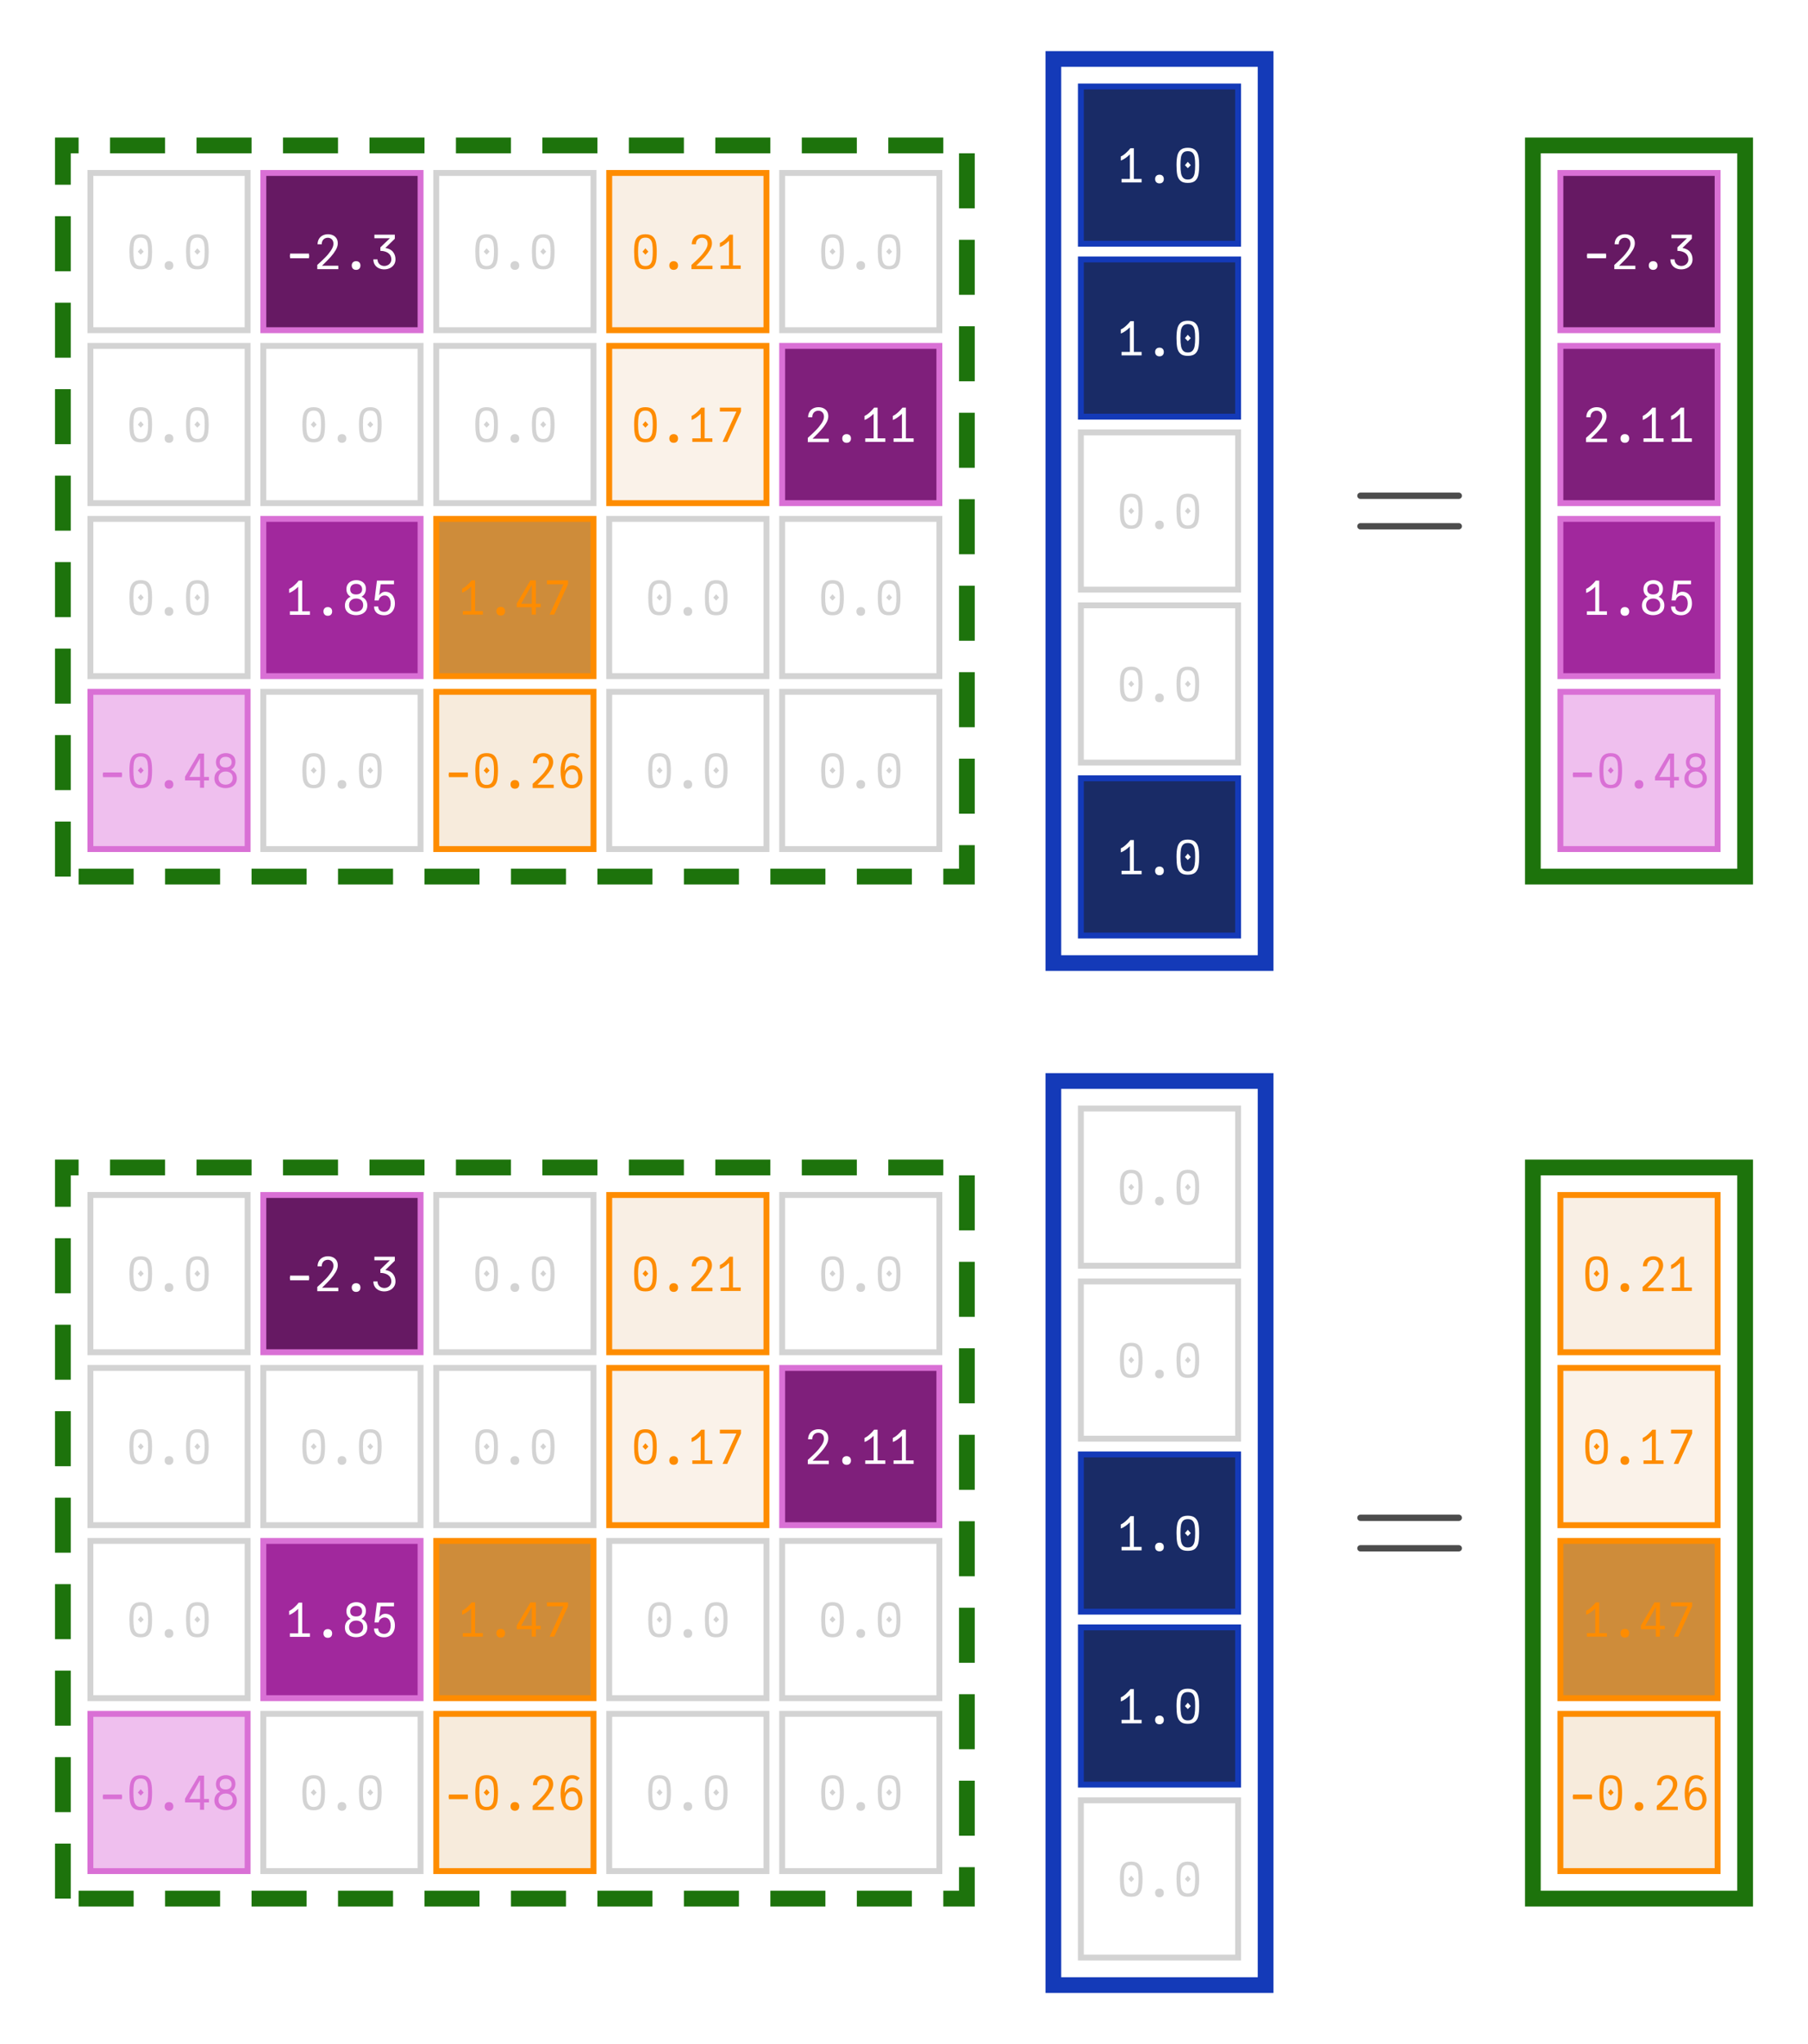 <?xml version="1.0" encoding="UTF-8"?>
<svg xmlns="http://www.w3.org/2000/svg" xmlns:xlink="http://www.w3.org/1999/xlink" width="230" height="260" viewBox="0 0 230 260">
<defs>
<g>
<g id="glyph-0-0">
<path d="M 1.805 0.059 C 1.395 0.059 1.086 -0.027 0.879 -0.207 C 0.672 -0.387 0.535 -0.633 0.465 -0.945 C 0.398 -1.262 0.367 -1.68 0.367 -2.195 C 0.367 -2.688 0.402 -3.09 0.473 -3.402 C 0.543 -3.715 0.684 -3.961 0.891 -4.141 C 1.102 -4.32 1.406 -4.41 1.805 -4.41 C 2.207 -4.41 2.512 -4.32 2.719 -4.141 C 2.93 -3.961 3.07 -3.715 3.141 -3.402 C 3.211 -3.09 3.246 -2.688 3.246 -2.195 C 3.246 -1.68 3.211 -1.262 3.145 -0.945 C 3.078 -0.633 2.941 -0.387 2.734 -0.207 C 2.527 -0.027 2.215 0.059 1.805 0.059 Z M 1.434 -2.195 L 1.805 -2.621 L 2.18 -2.195 L 1.805 -1.812 Z M 1.805 -0.371 C 2.07 -0.371 2.27 -0.445 2.406 -0.594 C 2.543 -0.742 2.633 -0.949 2.676 -1.203 C 2.719 -1.461 2.742 -1.793 2.742 -2.195 C 2.742 -2.605 2.723 -2.93 2.68 -3.18 C 2.641 -3.426 2.551 -3.621 2.414 -3.762 C 2.277 -3.906 2.074 -3.977 1.805 -3.977 C 1.535 -3.977 1.332 -3.906 1.195 -3.762 C 1.059 -3.621 0.973 -3.426 0.93 -3.18 C 0.891 -2.934 0.871 -2.605 0.871 -2.195 C 0.871 -1.793 0.891 -1.461 0.938 -1.203 C 0.98 -0.945 1.07 -0.746 1.207 -0.594 C 1.344 -0.445 1.543 -0.371 1.805 -0.371 Z M 1.805 -0.371 "/>
</g>
<g id="glyph-0-1">
<path d="M 1.801 0.121 C 1.629 0.121 1.496 0.07 1.398 -0.027 C 1.297 -0.129 1.246 -0.262 1.246 -0.434 C 1.246 -0.605 1.297 -0.738 1.398 -0.836 C 1.496 -0.934 1.629 -0.984 1.801 -0.984 C 1.973 -0.984 2.105 -0.934 2.203 -0.836 C 2.301 -0.738 2.352 -0.605 2.352 -0.434 C 2.352 -0.262 2.305 -0.129 2.203 -0.027 C 2.105 0.07 1.973 0.121 1.801 0.121 Z M 1.801 0.121 "/>
</g>
<g id="glyph-0-2">
<path d="M 0.602 -1.492 L 0.566 -1.648 L 0.602 -1.805 L 0.602 -1.949 L 3.008 -1.949 L 3.008 -1.805 L 3.039 -1.648 L 3.008 -1.492 L 3.008 -1.352 L 0.602 -1.352 Z M 0.602 -1.492 "/>
</g>
<g id="glyph-0-3">
<path d="M 0.598 -0.629 C 0.934 -0.93 1.234 -1.215 1.496 -1.484 C 1.762 -1.75 1.996 -2.039 2.207 -2.352 C 2.414 -2.664 2.52 -2.949 2.52 -3.203 C 2.52 -3.359 2.488 -3.492 2.43 -3.609 C 2.367 -3.723 2.281 -3.812 2.176 -3.871 C 2.066 -3.934 1.945 -3.965 1.805 -3.965 C 1.652 -3.965 1.52 -3.93 1.402 -3.863 C 1.285 -3.793 1.191 -3.695 1.125 -3.57 C 1.059 -3.445 1.027 -3.297 1.027 -3.133 L 0.496 -3.133 C 0.504 -3.402 0.566 -3.637 0.684 -3.828 C 0.801 -4.02 0.961 -4.164 1.16 -4.262 C 1.359 -4.359 1.578 -4.41 1.824 -4.41 C 2.051 -4.41 2.258 -4.367 2.445 -4.281 C 2.637 -4.195 2.785 -4.066 2.902 -3.891 C 3.016 -3.715 3.07 -3.5 3.07 -3.246 C 3.07 -2.977 2.98 -2.688 2.797 -2.379 C 2.613 -2.07 2.398 -1.781 2.16 -1.52 C 1.922 -1.254 1.625 -0.953 1.277 -0.613 L 1.066 -0.406 L 3.137 -0.406 L 3.137 0.031 L 0.461 0.031 L 0.461 -0.504 Z M 0.598 -0.629 "/>
</g>
<g id="glyph-0-4">
<path d="M 0.926 -1.211 C 0.926 -1.043 0.965 -0.895 1.047 -0.766 C 1.129 -0.637 1.234 -0.539 1.363 -0.473 C 1.496 -0.406 1.633 -0.371 1.781 -0.371 C 1.938 -0.371 2.086 -0.406 2.223 -0.477 C 2.359 -0.543 2.473 -0.641 2.555 -0.77 C 2.641 -0.898 2.684 -1.043 2.684 -1.211 C 2.684 -1.438 2.621 -1.633 2.504 -1.797 C 2.383 -1.957 2.219 -2.082 2.008 -2.164 C 1.797 -2.25 1.559 -2.293 1.289 -2.293 L 1.289 -2.742 L 2.496 -3.898 L 0.527 -3.898 L 0.527 -4.352 L 3.125 -4.352 L 3.125 -3.84 L 1.926 -2.664 C 2.375 -2.586 2.703 -2.414 2.906 -2.148 C 3.109 -1.887 3.211 -1.574 3.211 -1.211 C 3.211 -0.945 3.141 -0.715 3.004 -0.523 C 2.867 -0.332 2.691 -0.184 2.469 -0.086 C 2.25 0.012 2.02 0.059 1.777 0.059 C 1.539 0.059 1.316 0.012 1.105 -0.082 C 0.895 -0.176 0.723 -0.316 0.594 -0.512 C 0.461 -0.703 0.395 -0.938 0.395 -1.211 Z M 0.926 -1.211 "/>
</g>
<g id="glyph-0-5">
<path d="M 0.574 -0.445 L 1.637 -0.445 L 1.637 -3.57 C 1.477 -3.406 1.285 -3.25 1.059 -3.09 C 0.836 -2.934 0.645 -2.836 0.48 -2.789 L 0.48 -3.301 C 0.68 -3.383 0.898 -3.531 1.129 -3.742 C 1.363 -3.957 1.555 -4.156 1.703 -4.352 L 2.141 -4.352 L 2.141 -0.445 L 3.125 -0.445 L 3.125 0 L 0.574 0 Z M 0.574 -0.445 "/>
</g>
<g id="glyph-0-6">
<path d="M 2.578 -3.859 L 0.477 -3.859 L 0.477 -4.352 L 3.16 -4.352 L 3.16 -3.863 L 1.402 0 L 0.82 0 Z M 2.578 -3.859 "/>
</g>
<g id="glyph-0-7">
<path d="M 1.797 0.043 C 1.547 0.043 1.316 0 1.098 -0.09 C 0.883 -0.176 0.711 -0.309 0.578 -0.492 C 0.445 -0.676 0.379 -0.902 0.379 -1.176 C 0.379 -1.453 0.445 -1.688 0.578 -1.883 C 0.711 -2.074 0.891 -2.215 1.109 -2.301 C 0.941 -2.395 0.809 -2.523 0.711 -2.684 C 0.617 -2.844 0.57 -3.035 0.57 -3.258 C 0.57 -3.516 0.629 -3.73 0.75 -3.906 C 0.867 -4.078 1.023 -4.203 1.215 -4.285 C 1.406 -4.367 1.609 -4.41 1.828 -4.41 C 2.043 -4.41 2.242 -4.371 2.43 -4.289 C 2.613 -4.211 2.762 -4.086 2.879 -3.922 C 2.992 -3.754 3.047 -3.551 3.047 -3.305 C 3.047 -3.074 2.996 -2.875 2.898 -2.699 C 2.797 -2.523 2.656 -2.391 2.484 -2.305 C 2.715 -2.207 2.898 -2.066 3.031 -1.879 C 3.164 -1.695 3.227 -1.465 3.227 -1.195 C 3.227 -0.922 3.16 -0.691 3.031 -0.504 C 2.898 -0.32 2.723 -0.184 2.508 -0.094 C 2.289 -0.004 2.055 0.043 1.797 0.043 Z M 1.797 -0.398 C 1.961 -0.398 2.113 -0.43 2.25 -0.496 C 2.387 -0.559 2.496 -0.656 2.578 -0.781 C 2.66 -0.91 2.699 -1.066 2.699 -1.246 C 2.699 -1.43 2.66 -1.582 2.578 -1.707 C 2.496 -1.832 2.391 -1.922 2.258 -1.984 C 2.121 -2.047 1.973 -2.074 1.812 -2.074 C 1.645 -2.074 1.492 -2.043 1.355 -1.977 C 1.219 -1.914 1.109 -1.816 1.027 -1.691 C 0.945 -1.562 0.906 -1.41 0.906 -1.234 C 0.906 -1.055 0.945 -0.902 1.027 -0.777 C 1.105 -0.652 1.215 -0.555 1.348 -0.492 C 1.484 -0.43 1.633 -0.398 1.797 -0.398 Z M 1.797 -2.594 C 2.039 -2.594 2.227 -2.648 2.363 -2.766 C 2.5 -2.879 2.566 -3.039 2.566 -3.25 C 2.566 -3.457 2.5 -3.625 2.367 -3.75 C 2.234 -3.875 2.051 -3.938 1.809 -3.938 C 1.57 -3.938 1.387 -3.875 1.25 -3.75 C 1.117 -3.625 1.051 -3.453 1.051 -3.238 C 1.051 -3.035 1.113 -2.875 1.242 -2.762 C 1.371 -2.648 1.559 -2.594 1.797 -2.594 Z M 1.797 -2.594 "/>
</g>
<g id="glyph-0-8">
<path d="M 1.77 0.055 C 1.531 0.055 1.316 0.016 1.121 -0.066 C 0.926 -0.145 0.773 -0.266 0.66 -0.434 C 0.543 -0.602 0.484 -0.809 0.484 -1.062 L 1.016 -1.062 C 1.016 -0.836 1.086 -0.664 1.227 -0.551 C 1.367 -0.438 1.547 -0.379 1.766 -0.379 C 1.945 -0.379 2.102 -0.426 2.227 -0.523 C 2.355 -0.621 2.449 -0.75 2.512 -0.914 C 2.574 -1.078 2.605 -1.262 2.605 -1.457 C 2.605 -1.641 2.574 -1.809 2.516 -1.965 C 2.457 -2.117 2.371 -2.238 2.254 -2.328 C 2.137 -2.422 1.992 -2.465 1.824 -2.465 C 1.641 -2.465 1.48 -2.41 1.344 -2.297 C 1.203 -2.18 1.113 -2.027 1.066 -1.828 L 0.539 -1.828 L 0.852 -4.352 L 3.02 -4.352 L 3.02 -3.887 L 1.332 -3.887 L 1.133 -2.488 C 1.242 -2.633 1.363 -2.742 1.488 -2.82 C 1.617 -2.895 1.762 -2.934 1.922 -2.934 C 2.172 -2.934 2.391 -2.867 2.574 -2.738 C 2.758 -2.605 2.898 -2.43 2.992 -2.203 C 3.09 -1.977 3.137 -1.723 3.137 -1.445 C 3.137 -1.152 3.082 -0.891 2.965 -0.664 C 2.852 -0.438 2.691 -0.262 2.484 -0.137 C 2.277 -0.008 2.039 0.055 1.77 0.055 Z M 1.77 0.055 "/>
</g>
<g id="glyph-0-9">
<path d="M 2.141 -0.938 L 0.238 -0.938 L 0.238 -1.414 L 1.973 -4.352 L 2.664 -4.352 L 2.664 -1.379 L 3.281 -1.379 L 3.281 -0.938 L 2.664 -0.938 L 2.664 0 L 2.141 0 Z M 2.148 -1.379 L 2.148 -3.77 L 0.793 -1.379 Z M 2.148 -1.379 "/>
</g>
<g id="glyph-0-10">
<path d="M 1.859 0.07 C 1.32 0.07 0.945 -0.121 0.73 -0.512 C 0.52 -0.902 0.414 -1.438 0.414 -2.113 C 0.414 -2.789 0.527 -3.34 0.754 -3.77 C 0.98 -4.195 1.355 -4.41 1.879 -4.41 C 2.094 -4.41 2.281 -4.375 2.438 -4.305 C 2.598 -4.234 2.734 -4.141 2.855 -4.027 L 2.508 -3.707 C 2.363 -3.879 2.148 -3.965 1.867 -3.965 C 1.609 -3.965 1.41 -3.867 1.273 -3.672 C 1.137 -3.477 1.051 -3.246 1.004 -2.98 C 0.961 -2.715 0.938 -2.426 0.93 -2.113 C 1.039 -2.352 1.176 -2.535 1.34 -2.664 C 1.504 -2.793 1.695 -2.855 1.914 -2.855 C 2.16 -2.855 2.383 -2.785 2.578 -2.648 C 2.773 -2.508 2.926 -2.324 3.031 -2.09 C 3.137 -1.855 3.191 -1.605 3.191 -1.34 C 3.191 -1.066 3.137 -0.82 3.027 -0.605 C 2.914 -0.391 2.758 -0.227 2.555 -0.105 C 2.355 0.012 2.121 0.07 1.859 0.07 Z M 1.848 -0.371 C 2.113 -0.371 2.312 -0.457 2.453 -0.633 C 2.594 -0.805 2.664 -1.035 2.664 -1.324 C 2.664 -1.512 2.637 -1.688 2.578 -1.844 C 2.52 -2 2.43 -2.121 2.312 -2.215 C 2.191 -2.305 2.047 -2.352 1.871 -2.352 C 1.695 -2.352 1.543 -2.305 1.41 -2.211 C 1.281 -2.117 1.18 -1.992 1.113 -1.836 C 1.043 -1.68 1.008 -1.504 1.008 -1.312 C 1.008 -1.133 1.043 -0.969 1.109 -0.828 C 1.176 -0.684 1.273 -0.57 1.398 -0.492 C 1.527 -0.41 1.676 -0.371 1.848 -0.371 Z M 1.848 -0.371 "/>
</g>
<g id="glyph-1-0">
<path d="M 14.441 -6.941 C 14.441 -7.16 14.262 -7.34 14.039 -7.34 L 1.52 -7.34 C 1.301 -7.34 1.121 -7.16 1.121 -6.941 C 1.121 -6.719 1.301 -6.539 1.52 -6.539 L 14.039 -6.539 C 14.262 -6.539 14.441 -6.719 14.441 -6.941 Z M 14.441 -3.059 C 14.441 -3.281 14.262 -3.461 14.039 -3.461 L 1.52 -3.461 C 1.301 -3.461 1.121 -3.281 1.121 -3.059 C 1.121 -2.84 1.301 -2.66 1.52 -2.66 L 14.039 -2.66 C 14.262 -2.66 14.441 -2.84 14.441 -3.059 Z M 14.441 -3.059 "/>
</g>
</g>
</defs>
<rect x="-23" y="-26" width="276" height="312" fill="rgb(100%, 100%, 100%)" fill-opacity="1"/>
<path fill-rule="nonzero" fill="rgb(100%, 100%, 100%)" fill-opacity="1" stroke-width="0.75" stroke-linecap="butt" stroke-linejoin="miter" stroke="rgb(82.745%, 82.745%, 82.745%)" stroke-opacity="1" stroke-miterlimit="10" d="M 11.5 42 L 11.5 22 L 31.5 22 L 31.5 42 Z M 11.5 42 "/>
<g fill="rgb(82.745%, 82.745%, 82.745%)" fill-opacity="1">
<use xlink:href="#glyph-0-0" x="16.1" y="34.205"/>
<use xlink:href="#glyph-0-1" x="19.7" y="34.205"/>
<use xlink:href="#glyph-0-0" x="23.3" y="34.205"/>
</g>
<path fill-rule="nonzero" fill="rgb(40%, 10%, 38.868%)" fill-opacity="1" stroke-width="0.75" stroke-linecap="butt" stroke-linejoin="miter" stroke="rgb(85.156%, 43.75%, 83.594%)" stroke-opacity="1" stroke-miterlimit="10" d="M 33.5 42 L 33.5 22 L 53.5 22 L 53.5 42 Z M 33.5 42 "/>
<g fill="rgb(100%, 100%, 100%)" fill-opacity="1">
<use xlink:href="#glyph-0-2" x="36.3" y="34.205"/>
<use xlink:href="#glyph-0-3" x="39.9" y="34.205"/>
<use xlink:href="#glyph-0-1" x="43.5" y="34.205"/>
<use xlink:href="#glyph-0-4" x="47.1" y="34.205"/>
</g>
<path fill-rule="nonzero" fill="rgb(100%, 100%, 100%)" fill-opacity="1" stroke-width="0.75" stroke-linecap="butt" stroke-linejoin="miter" stroke="rgb(82.745%, 82.745%, 82.745%)" stroke-opacity="1" stroke-miterlimit="10" d="M 55.5 42 L 55.5 22 L 75.5 22 L 75.5 42 Z M 55.5 42 "/>
<g fill="rgb(82.745%, 82.745%, 82.745%)" fill-opacity="1">
<use xlink:href="#glyph-0-0" x="60.1" y="34.205"/>
<use xlink:href="#glyph-0-1" x="63.7" y="34.205"/>
<use xlink:href="#glyph-0-0" x="67.3" y="34.205"/>
</g>
<path fill-rule="nonzero" fill="rgb(97.294%, 93.633%, 89.176%)" fill-opacity="1" stroke-width="0.75" stroke-linecap="butt" stroke-linejoin="miter" stroke="rgb(99.609%, 54.688%, 0%)" stroke-opacity="1" stroke-miterlimit="10" d="M 77.5 42 L 77.5 22 L 97.5 22 L 97.5 42 Z M 77.5 42 "/>
<g fill="rgb(99.609%, 54.688%, 0%)" fill-opacity="1">
<use xlink:href="#glyph-0-0" x="80.3" y="34.205"/>
<use xlink:href="#glyph-0-1" x="83.9" y="34.205"/>
<use xlink:href="#glyph-0-3" x="87.5" y="34.205"/>
<use xlink:href="#glyph-0-5" x="91.1" y="34.205"/>
</g>
<path fill-rule="nonzero" fill="rgb(100%, 100%, 100%)" fill-opacity="1" stroke-width="0.75" stroke-linecap="butt" stroke-linejoin="miter" stroke="rgb(82.745%, 82.745%, 82.745%)" stroke-opacity="1" stroke-miterlimit="10" d="M 99.5 42 L 99.5 22 L 119.5 22 L 119.5 42 Z M 99.5 42 "/>
<g fill="rgb(82.745%, 82.745%, 82.745%)" fill-opacity="1">
<use xlink:href="#glyph-0-0" x="104.1" y="34.205"/>
<use xlink:href="#glyph-0-1" x="107.7" y="34.205"/>
<use xlink:href="#glyph-0-0" x="111.3" y="34.205"/>
</g>
<path fill-rule="nonzero" fill="rgb(100%, 100%, 100%)" fill-opacity="1" stroke-width="0.75" stroke-linecap="butt" stroke-linejoin="miter" stroke="rgb(82.745%, 82.745%, 82.745%)" stroke-opacity="1" stroke-miterlimit="10" d="M 11.5 64 L 11.5 44 L 31.5 44 L 31.5 64 Z M 11.5 64 "/>
<g fill="rgb(82.745%, 82.745%, 82.745%)" fill-opacity="1">
<use xlink:href="#glyph-0-0" x="16.1" y="56.205"/>
<use xlink:href="#glyph-0-1" x="19.7" y="56.205"/>
<use xlink:href="#glyph-0-0" x="23.3" y="56.205"/>
</g>
<path fill-rule="nonzero" fill="rgb(100%, 100%, 100%)" fill-opacity="1" stroke-width="0.75" stroke-linecap="butt" stroke-linejoin="miter" stroke="rgb(82.745%, 82.745%, 82.745%)" stroke-opacity="1" stroke-miterlimit="10" d="M 33.5 64 L 33.5 44 L 53.5 44 L 53.5 64 Z M 33.5 64 "/>
<g fill="rgb(82.745%, 82.745%, 82.745%)" fill-opacity="1">
<use xlink:href="#glyph-0-0" x="38.1" y="56.205"/>
<use xlink:href="#glyph-0-1" x="41.7" y="56.205"/>
<use xlink:href="#glyph-0-0" x="45.3" y="56.205"/>
</g>
<path fill-rule="nonzero" fill="rgb(100%, 100%, 100%)" fill-opacity="1" stroke-width="0.75" stroke-linecap="butt" stroke-linejoin="miter" stroke="rgb(82.745%, 82.745%, 82.745%)" stroke-opacity="1" stroke-miterlimit="10" d="M 55.5 64 L 55.5 44 L 75.5 44 L 75.5 64 Z M 55.5 64 "/>
<g fill="rgb(82.745%, 82.745%, 82.745%)" fill-opacity="1">
<use xlink:href="#glyph-0-0" x="60.1" y="56.205"/>
<use xlink:href="#glyph-0-1" x="63.7" y="56.205"/>
<use xlink:href="#glyph-0-0" x="67.3" y="56.205"/>
</g>
<path fill-rule="nonzero" fill="rgb(97.778%, 94.771%, 91.111%)" fill-opacity="1" stroke-width="0.75" stroke-linecap="butt" stroke-linejoin="miter" stroke="rgb(99.609%, 54.688%, 0%)" stroke-opacity="1" stroke-miterlimit="10" d="M 77.5 64 L 77.5 44 L 97.5 44 L 97.5 64 Z M 77.5 64 "/>
<g fill="rgb(99.609%, 54.688%, 0%)" fill-opacity="1">
<use xlink:href="#glyph-0-0" x="80.3" y="56.205"/>
<use xlink:href="#glyph-0-1" x="83.9" y="56.205"/>
<use xlink:href="#glyph-0-5" x="87.5" y="56.205"/>
<use xlink:href="#glyph-0-6" x="91.1" y="56.205"/>
</g>
<path fill-rule="nonzero" fill="rgb(49.673%, 12.418%, 48.267%)" fill-opacity="1" stroke-width="0.75" stroke-linecap="butt" stroke-linejoin="miter" stroke="rgb(85.156%, 43.75%, 83.594%)" stroke-opacity="1" stroke-miterlimit="10" d="M 99.5 64 L 99.5 44 L 119.5 44 L 119.5 64 Z M 99.5 64 "/>
<g fill="rgb(100%, 100%, 100%)" fill-opacity="1">
<use xlink:href="#glyph-0-3" x="102.3" y="56.205"/>
<use xlink:href="#glyph-0-1" x="105.9" y="56.205"/>
<use xlink:href="#glyph-0-5" x="109.5" y="56.205"/>
<use xlink:href="#glyph-0-5" x="113.1" y="56.205"/>
</g>
<path fill-rule="nonzero" fill="rgb(100%, 100%, 100%)" fill-opacity="1" stroke-width="0.75" stroke-linecap="butt" stroke-linejoin="miter" stroke="rgb(82.745%, 82.745%, 82.745%)" stroke-opacity="1" stroke-miterlimit="10" d="M 11.5 86 L 11.5 66 L 31.5 66 L 31.5 86 Z M 11.5 86 "/>
<g fill="rgb(82.745%, 82.745%, 82.745%)" fill-opacity="1">
<use xlink:href="#glyph-0-0" x="16.1" y="78.205"/>
<use xlink:href="#glyph-0-1" x="19.7" y="78.205"/>
<use xlink:href="#glyph-0-0" x="23.3" y="78.205"/>
</g>
<path fill-rule="nonzero" fill="rgb(63.163%, 15.791%, 61.376%)" fill-opacity="1" stroke-width="0.75" stroke-linecap="butt" stroke-linejoin="miter" stroke="rgb(85.156%, 43.75%, 83.594%)" stroke-opacity="1" stroke-miterlimit="10" d="M 33.5 86 L 33.5 66 L 53.5 66 L 53.5 86 Z M 33.5 86 "/>
<g fill="rgb(100%, 100%, 100%)" fill-opacity="1">
<use xlink:href="#glyph-0-5" x="36.3" y="78.205"/>
<use xlink:href="#glyph-0-1" x="39.9" y="78.205"/>
<use xlink:href="#glyph-0-7" x="43.5" y="78.205"/>
<use xlink:href="#glyph-0-8" x="47.1" y="78.205"/>
</g>
<path fill-rule="nonzero" fill="rgb(80.758%, 54.725%, 23.033%)" fill-opacity="1" stroke-width="0.75" stroke-linecap="butt" stroke-linejoin="miter" stroke="rgb(99.609%, 54.688%, 0%)" stroke-opacity="1" stroke-miterlimit="10" d="M 55.5 86 L 55.5 66 L 75.5 66 L 75.5 86 Z M 55.5 86 "/>
<g fill="rgb(99.609%, 54.688%, 0%)" fill-opacity="1">
<use xlink:href="#glyph-0-5" x="58.3" y="78.175"/>
<use xlink:href="#glyph-0-1" x="61.9" y="78.175"/>
<use xlink:href="#glyph-0-9" x="65.5" y="78.175"/>
<use xlink:href="#glyph-0-6" x="69.1" y="78.175"/>
</g>
<path fill-rule="nonzero" fill="rgb(100%, 100%, 100%)" fill-opacity="1" stroke-width="0.75" stroke-linecap="butt" stroke-linejoin="miter" stroke="rgb(82.745%, 82.745%, 82.745%)" stroke-opacity="1" stroke-miterlimit="10" d="M 77.5 86 L 77.5 66 L 97.5 66 L 97.5 86 Z M 77.5 86 "/>
<g fill="rgb(82.745%, 82.745%, 82.745%)" fill-opacity="1">
<use xlink:href="#glyph-0-0" x="82.1" y="78.205"/>
<use xlink:href="#glyph-0-1" x="85.7" y="78.205"/>
<use xlink:href="#glyph-0-0" x="89.3" y="78.205"/>
</g>
<path fill-rule="nonzero" fill="rgb(100%, 100%, 100%)" fill-opacity="1" stroke-width="0.75" stroke-linecap="butt" stroke-linejoin="miter" stroke="rgb(82.745%, 82.745%, 82.745%)" stroke-opacity="1" stroke-miterlimit="10" d="M 99.5 86 L 99.5 66 L 119.5 66 L 119.5 86 Z M 99.5 86 "/>
<g fill="rgb(82.745%, 82.745%, 82.745%)" fill-opacity="1">
<use xlink:href="#glyph-0-0" x="104.1" y="78.205"/>
<use xlink:href="#glyph-0-1" x="107.7" y="78.205"/>
<use xlink:href="#glyph-0-0" x="111.3" y="78.205"/>
</g>
<path fill-rule="nonzero" fill="rgb(93.739%, 74.954%, 93.03%)" fill-opacity="1" stroke-width="0.75" stroke-linecap="butt" stroke-linejoin="miter" stroke="rgb(85.156%, 43.75%, 83.594%)" stroke-opacity="1" stroke-miterlimit="10" d="M 11.5 108 L 11.5 88 L 31.5 88 L 31.5 108 Z M 11.5 108 "/>
<g fill="rgb(85.156%, 43.75%, 83.594%)" fill-opacity="1">
<use xlink:href="#glyph-0-2" x="12.5" y="100.205"/>
<use xlink:href="#glyph-0-0" x="16.1" y="100.205"/>
<use xlink:href="#glyph-0-1" x="19.7" y="100.205"/>
<use xlink:href="#glyph-0-9" x="23.3" y="100.205"/>
<use xlink:href="#glyph-0-7" x="26.9" y="100.205"/>
</g>
<path fill-rule="nonzero" fill="rgb(100%, 100%, 100%)" fill-opacity="1" stroke-width="0.75" stroke-linecap="butt" stroke-linejoin="miter" stroke="rgb(82.745%, 82.745%, 82.745%)" stroke-opacity="1" stroke-miterlimit="10" d="M 33.5 108 L 33.5 88 L 53.5 88 L 53.5 108 Z M 33.5 108 "/>
<g fill="rgb(82.745%, 82.745%, 82.745%)" fill-opacity="1">
<use xlink:href="#glyph-0-0" x="38.1" y="100.205"/>
<use xlink:href="#glyph-0-1" x="41.7" y="100.205"/>
<use xlink:href="#glyph-0-0" x="45.3" y="100.205"/>
</g>
<path fill-rule="nonzero" fill="rgb(96.549%, 91.88%, 86.196%)" fill-opacity="1" stroke-width="0.75" stroke-linecap="butt" stroke-linejoin="miter" stroke="rgb(99.609%, 54.688%, 0%)" stroke-opacity="1" stroke-miterlimit="10" d="M 55.5 108 L 55.5 88 L 75.5 88 L 75.5 108 Z M 55.5 108 "/>
<g fill="rgb(99.609%, 54.688%, 0%)" fill-opacity="1">
<use xlink:href="#glyph-0-2" x="56.5" y="100.205"/>
<use xlink:href="#glyph-0-0" x="60.1" y="100.205"/>
<use xlink:href="#glyph-0-1" x="63.7" y="100.205"/>
<use xlink:href="#glyph-0-3" x="67.3" y="100.205"/>
<use xlink:href="#glyph-0-10" x="70.9" y="100.205"/>
</g>
<path fill-rule="nonzero" fill="rgb(100%, 100%, 100%)" fill-opacity="1" stroke-width="0.75" stroke-linecap="butt" stroke-linejoin="miter" stroke="rgb(82.745%, 82.745%, 82.745%)" stroke-opacity="1" stroke-miterlimit="10" d="M 77.5 108 L 77.5 88 L 97.5 88 L 97.5 108 Z M 77.5 108 "/>
<g fill="rgb(82.745%, 82.745%, 82.745%)" fill-opacity="1">
<use xlink:href="#glyph-0-0" x="82.1" y="100.205"/>
<use xlink:href="#glyph-0-1" x="85.7" y="100.205"/>
<use xlink:href="#glyph-0-0" x="89.3" y="100.205"/>
</g>
<path fill-rule="nonzero" fill="rgb(100%, 100%, 100%)" fill-opacity="1" stroke-width="0.75" stroke-linecap="butt" stroke-linejoin="miter" stroke="rgb(82.745%, 82.745%, 82.745%)" stroke-opacity="1" stroke-miterlimit="10" d="M 99.5 108 L 99.5 88 L 119.5 88 L 119.5 108 Z M 99.5 108 "/>
<g fill="rgb(82.745%, 82.745%, 82.745%)" fill-opacity="1">
<use xlink:href="#glyph-0-0" x="104.1" y="100.205"/>
<use xlink:href="#glyph-0-1" x="107.7" y="100.205"/>
<use xlink:href="#glyph-0-0" x="111.3" y="100.205"/>
</g>
<path fill="none" stroke-width="2" stroke-linecap="butt" stroke-linejoin="miter" stroke="rgb(11.353%, 45%, 5%)" stroke-opacity="1" stroke-dasharray="7 4" stroke-miterlimit="10" d="M 8 111.5 L 8 18.5 L 123 18.5 L 123 111.5 Z M 8 111.5 "/>
<path fill-rule="nonzero" fill="rgb(10%, 16.896%, 40%)" fill-opacity="1" stroke-width="0.75" stroke-linecap="butt" stroke-linejoin="miter" stroke="rgb(8%, 22.711%, 72%)" stroke-opacity="1" stroke-miterlimit="10" d="M 137.5 31 L 137.5 11 L 157.5 11 L 157.5 31 Z M 137.5 31 "/>
<g fill="rgb(100%, 100%, 100%)" fill-opacity="1">
<use xlink:href="#glyph-0-5" x="142.1" y="23.205"/>
<use xlink:href="#glyph-0-1" x="145.7" y="23.205"/>
<use xlink:href="#glyph-0-0" x="149.3" y="23.205"/>
</g>
<path fill-rule="nonzero" fill="rgb(10%, 16.896%, 40%)" fill-opacity="1" stroke-width="0.75" stroke-linecap="butt" stroke-linejoin="miter" stroke="rgb(8%, 22.711%, 72%)" stroke-opacity="1" stroke-miterlimit="10" d="M 137.5 53 L 137.5 33 L 157.5 33 L 157.5 53 Z M 137.5 53 "/>
<g fill="rgb(100%, 100%, 100%)" fill-opacity="1">
<use xlink:href="#glyph-0-5" x="142.1" y="45.205"/>
<use xlink:href="#glyph-0-1" x="145.7" y="45.205"/>
<use xlink:href="#glyph-0-0" x="149.3" y="45.205"/>
</g>
<path fill-rule="nonzero" fill="rgb(100%, 100%, 100%)" fill-opacity="1" stroke-width="0.75" stroke-linecap="butt" stroke-linejoin="miter" stroke="rgb(82.745%, 82.745%, 82.745%)" stroke-opacity="1" stroke-miterlimit="10" d="M 137.5 75 L 137.5 55 L 157.5 55 L 157.5 75 Z M 137.5 75 "/>
<g fill="rgb(82.745%, 82.745%, 82.745%)" fill-opacity="1">
<use xlink:href="#glyph-0-0" x="142.1" y="67.205"/>
<use xlink:href="#glyph-0-1" x="145.7" y="67.205"/>
<use xlink:href="#glyph-0-0" x="149.3" y="67.205"/>
</g>
<path fill-rule="nonzero" fill="rgb(100%, 100%, 100%)" fill-opacity="1" stroke-width="0.75" stroke-linecap="butt" stroke-linejoin="miter" stroke="rgb(82.745%, 82.745%, 82.745%)" stroke-opacity="1" stroke-miterlimit="10" d="M 137.5 97 L 137.5 77 L 157.5 77 L 157.5 97 Z M 137.5 97 "/>
<g fill="rgb(82.745%, 82.745%, 82.745%)" fill-opacity="1">
<use xlink:href="#glyph-0-0" x="142.1" y="89.205"/>
<use xlink:href="#glyph-0-1" x="145.7" y="89.205"/>
<use xlink:href="#glyph-0-0" x="149.3" y="89.205"/>
</g>
<path fill-rule="nonzero" fill="rgb(10%, 16.896%, 40%)" fill-opacity="1" stroke-width="0.75" stroke-linecap="butt" stroke-linejoin="miter" stroke="rgb(8%, 22.711%, 72%)" stroke-opacity="1" stroke-miterlimit="10" d="M 137.5 119 L 137.5 99 L 157.5 99 L 157.5 119 Z M 137.5 119 "/>
<g fill="rgb(100%, 100%, 100%)" fill-opacity="1">
<use xlink:href="#glyph-0-5" x="142.1" y="111.205"/>
<use xlink:href="#glyph-0-1" x="145.7" y="111.205"/>
<use xlink:href="#glyph-0-0" x="149.3" y="111.205"/>
</g>
<path fill="none" stroke-width="2" stroke-linecap="butt" stroke-linejoin="miter" stroke="rgb(8%, 22.711%, 72%)" stroke-opacity="1" stroke-miterlimit="10" d="M 134 122.5 L 134 7.5 L 161 7.5 L 161 122.5 Z M 134 122.5 "/>
<g fill="rgb(30%, 30%, 30%)" fill-opacity="1">
<use xlink:href="#glyph-1-0" x="171.54" y="70"/>
</g>
<path fill-rule="nonzero" fill="rgb(40%, 10%, 38.868%)" fill-opacity="1" stroke-width="0.75" stroke-linecap="butt" stroke-linejoin="miter" stroke="rgb(85.156%, 43.75%, 83.594%)" stroke-opacity="1" stroke-miterlimit="10" d="M 198.5 42 L 198.5 22 L 218.5 22 L 218.5 42 Z M 198.5 42 "/>
<g fill="rgb(100%, 100%, 100%)" fill-opacity="1">
<use xlink:href="#glyph-0-2" x="201.3" y="34.205"/>
<use xlink:href="#glyph-0-3" x="204.9" y="34.205"/>
<use xlink:href="#glyph-0-1" x="208.5" y="34.205"/>
<use xlink:href="#glyph-0-4" x="212.1" y="34.205"/>
</g>
<path fill-rule="nonzero" fill="rgb(49.673%, 12.418%, 48.267%)" fill-opacity="1" stroke-width="0.75" stroke-linecap="butt" stroke-linejoin="miter" stroke="rgb(85.156%, 43.75%, 83.594%)" stroke-opacity="1" stroke-miterlimit="10" d="M 198.5 64 L 198.5 44 L 218.5 44 L 218.5 64 Z M 198.5 64 "/>
<g fill="rgb(100%, 100%, 100%)" fill-opacity="1">
<use xlink:href="#glyph-0-3" x="201.3" y="56.205"/>
<use xlink:href="#glyph-0-1" x="204.9" y="56.205"/>
<use xlink:href="#glyph-0-5" x="208.5" y="56.205"/>
<use xlink:href="#glyph-0-5" x="212.1" y="56.205"/>
</g>
<path fill-rule="nonzero" fill="rgb(63.163%, 15.791%, 61.376%)" fill-opacity="1" stroke-width="0.75" stroke-linecap="butt" stroke-linejoin="miter" stroke="rgb(85.156%, 43.75%, 83.594%)" stroke-opacity="1" stroke-miterlimit="10" d="M 198.5 86 L 198.5 66 L 218.5 66 L 218.5 86 Z M 198.5 86 "/>
<g fill="rgb(100%, 100%, 100%)" fill-opacity="1">
<use xlink:href="#glyph-0-5" x="201.3" y="78.205"/>
<use xlink:href="#glyph-0-1" x="204.9" y="78.205"/>
<use xlink:href="#glyph-0-7" x="208.5" y="78.205"/>
<use xlink:href="#glyph-0-8" x="212.1" y="78.205"/>
</g>
<path fill-rule="nonzero" fill="rgb(93.739%, 74.954%, 93.03%)" fill-opacity="1" stroke-width="0.75" stroke-linecap="butt" stroke-linejoin="miter" stroke="rgb(85.156%, 43.75%, 83.594%)" stroke-opacity="1" stroke-miterlimit="10" d="M 198.5 108 L 198.5 88 L 218.5 88 L 218.5 108 Z M 198.5 108 "/>
<g fill="rgb(85.156%, 43.75%, 83.594%)" fill-opacity="1">
<use xlink:href="#glyph-0-2" x="199.5" y="100.205"/>
<use xlink:href="#glyph-0-0" x="203.1" y="100.205"/>
<use xlink:href="#glyph-0-1" x="206.7" y="100.205"/>
<use xlink:href="#glyph-0-9" x="210.3" y="100.205"/>
<use xlink:href="#glyph-0-7" x="213.9" y="100.205"/>
</g>
<path fill="none" stroke-width="2" stroke-linecap="butt" stroke-linejoin="miter" stroke="rgb(11.353%, 45%, 5%)" stroke-opacity="1" stroke-miterlimit="10" d="M 195 111.5 L 195 18.5 L 222 18.5 L 222 111.5 Z M 195 111.5 "/>
<path fill-rule="nonzero" fill="rgb(100%, 100%, 100%)" fill-opacity="1" stroke-width="0.75" stroke-linecap="butt" stroke-linejoin="miter" stroke="rgb(82.745%, 82.745%, 82.745%)" stroke-opacity="1" stroke-miterlimit="10" d="M 11.5 172 L 11.5 152 L 31.5 152 L 31.5 172 Z M 11.5 172 "/>
<g fill="rgb(82.745%, 82.745%, 82.745%)" fill-opacity="1">
<use xlink:href="#glyph-0-0" x="16.1" y="164.205"/>
<use xlink:href="#glyph-0-1" x="19.7" y="164.205"/>
<use xlink:href="#glyph-0-0" x="23.3" y="164.205"/>
</g>
<path fill-rule="nonzero" fill="rgb(40%, 10%, 38.868%)" fill-opacity="1" stroke-width="0.75" stroke-linecap="butt" stroke-linejoin="miter" stroke="rgb(85.156%, 43.75%, 83.594%)" stroke-opacity="1" stroke-miterlimit="10" d="M 33.5 172 L 33.5 152 L 53.5 152 L 53.5 172 Z M 33.5 172 "/>
<g fill="rgb(100%, 100%, 100%)" fill-opacity="1">
<use xlink:href="#glyph-0-2" x="36.3" y="164.205"/>
<use xlink:href="#glyph-0-3" x="39.9" y="164.205"/>
<use xlink:href="#glyph-0-1" x="43.5" y="164.205"/>
<use xlink:href="#glyph-0-4" x="47.1" y="164.205"/>
</g>
<path fill-rule="nonzero" fill="rgb(100%, 100%, 100%)" fill-opacity="1" stroke-width="0.75" stroke-linecap="butt" stroke-linejoin="miter" stroke="rgb(82.745%, 82.745%, 82.745%)" stroke-opacity="1" stroke-miterlimit="10" d="M 55.5 172 L 55.5 152 L 75.5 152 L 75.5 172 Z M 55.5 172 "/>
<g fill="rgb(82.745%, 82.745%, 82.745%)" fill-opacity="1">
<use xlink:href="#glyph-0-0" x="60.1" y="164.205"/>
<use xlink:href="#glyph-0-1" x="63.7" y="164.205"/>
<use xlink:href="#glyph-0-0" x="67.3" y="164.205"/>
</g>
<path fill-rule="nonzero" fill="rgb(97.294%, 93.633%, 89.176%)" fill-opacity="1" stroke-width="0.75" stroke-linecap="butt" stroke-linejoin="miter" stroke="rgb(99.609%, 54.688%, 0%)" stroke-opacity="1" stroke-miterlimit="10" d="M 77.5 172 L 77.5 152 L 97.5 152 L 97.5 172 Z M 77.5 172 "/>
<g fill="rgb(99.609%, 54.688%, 0%)" fill-opacity="1">
<use xlink:href="#glyph-0-0" x="80.3" y="164.205"/>
<use xlink:href="#glyph-0-1" x="83.9" y="164.205"/>
<use xlink:href="#glyph-0-3" x="87.5" y="164.205"/>
<use xlink:href="#glyph-0-5" x="91.1" y="164.205"/>
</g>
<path fill-rule="nonzero" fill="rgb(100%, 100%, 100%)" fill-opacity="1" stroke-width="0.75" stroke-linecap="butt" stroke-linejoin="miter" stroke="rgb(82.745%, 82.745%, 82.745%)" stroke-opacity="1" stroke-miterlimit="10" d="M 99.5 172 L 99.5 152 L 119.5 152 L 119.5 172 Z M 99.5 172 "/>
<g fill="rgb(82.745%, 82.745%, 82.745%)" fill-opacity="1">
<use xlink:href="#glyph-0-0" x="104.1" y="164.205"/>
<use xlink:href="#glyph-0-1" x="107.7" y="164.205"/>
<use xlink:href="#glyph-0-0" x="111.3" y="164.205"/>
</g>
<path fill-rule="nonzero" fill="rgb(100%, 100%, 100%)" fill-opacity="1" stroke-width="0.75" stroke-linecap="butt" stroke-linejoin="miter" stroke="rgb(82.745%, 82.745%, 82.745%)" stroke-opacity="1" stroke-miterlimit="10" d="M 11.5 194 L 11.5 174 L 31.5 174 L 31.5 194 Z M 11.5 194 "/>
<g fill="rgb(82.745%, 82.745%, 82.745%)" fill-opacity="1">
<use xlink:href="#glyph-0-0" x="16.1" y="186.205"/>
<use xlink:href="#glyph-0-1" x="19.7" y="186.205"/>
<use xlink:href="#glyph-0-0" x="23.3" y="186.205"/>
</g>
<path fill-rule="nonzero" fill="rgb(100%, 100%, 100%)" fill-opacity="1" stroke-width="0.75" stroke-linecap="butt" stroke-linejoin="miter" stroke="rgb(82.745%, 82.745%, 82.745%)" stroke-opacity="1" stroke-miterlimit="10" d="M 33.5 194 L 33.5 174 L 53.5 174 L 53.5 194 Z M 33.5 194 "/>
<g fill="rgb(82.745%, 82.745%, 82.745%)" fill-opacity="1">
<use xlink:href="#glyph-0-0" x="38.1" y="186.205"/>
<use xlink:href="#glyph-0-1" x="41.7" y="186.205"/>
<use xlink:href="#glyph-0-0" x="45.3" y="186.205"/>
</g>
<path fill-rule="nonzero" fill="rgb(100%, 100%, 100%)" fill-opacity="1" stroke-width="0.75" stroke-linecap="butt" stroke-linejoin="miter" stroke="rgb(82.745%, 82.745%, 82.745%)" stroke-opacity="1" stroke-miterlimit="10" d="M 55.5 194 L 55.5 174 L 75.5 174 L 75.5 194 Z M 55.5 194 "/>
<g fill="rgb(82.745%, 82.745%, 82.745%)" fill-opacity="1">
<use xlink:href="#glyph-0-0" x="60.1" y="186.205"/>
<use xlink:href="#glyph-0-1" x="63.7" y="186.205"/>
<use xlink:href="#glyph-0-0" x="67.3" y="186.205"/>
</g>
<path fill-rule="nonzero" fill="rgb(97.778%, 94.771%, 91.111%)" fill-opacity="1" stroke-width="0.75" stroke-linecap="butt" stroke-linejoin="miter" stroke="rgb(99.609%, 54.688%, 0%)" stroke-opacity="1" stroke-miterlimit="10" d="M 77.5 194 L 77.5 174 L 97.5 174 L 97.5 194 Z M 77.5 194 "/>
<g fill="rgb(99.609%, 54.688%, 0%)" fill-opacity="1">
<use xlink:href="#glyph-0-0" x="80.3" y="186.205"/>
<use xlink:href="#glyph-0-1" x="83.9" y="186.205"/>
<use xlink:href="#glyph-0-5" x="87.5" y="186.205"/>
<use xlink:href="#glyph-0-6" x="91.1" y="186.205"/>
</g>
<path fill-rule="nonzero" fill="rgb(49.673%, 12.418%, 48.267%)" fill-opacity="1" stroke-width="0.75" stroke-linecap="butt" stroke-linejoin="miter" stroke="rgb(85.156%, 43.75%, 83.594%)" stroke-opacity="1" stroke-miterlimit="10" d="M 99.5 194 L 99.5 174 L 119.5 174 L 119.5 194 Z M 99.5 194 "/>
<g fill="rgb(100%, 100%, 100%)" fill-opacity="1">
<use xlink:href="#glyph-0-3" x="102.3" y="186.205"/>
<use xlink:href="#glyph-0-1" x="105.9" y="186.205"/>
<use xlink:href="#glyph-0-5" x="109.5" y="186.205"/>
<use xlink:href="#glyph-0-5" x="113.1" y="186.205"/>
</g>
<path fill-rule="nonzero" fill="rgb(100%, 100%, 100%)" fill-opacity="1" stroke-width="0.75" stroke-linecap="butt" stroke-linejoin="miter" stroke="rgb(82.745%, 82.745%, 82.745%)" stroke-opacity="1" stroke-miterlimit="10" d="M 11.5 216 L 11.5 196 L 31.5 196 L 31.5 216 Z M 11.5 216 "/>
<g fill="rgb(82.745%, 82.745%, 82.745%)" fill-opacity="1">
<use xlink:href="#glyph-0-0" x="16.1" y="208.205"/>
<use xlink:href="#glyph-0-1" x="19.7" y="208.205"/>
<use xlink:href="#glyph-0-0" x="23.3" y="208.205"/>
</g>
<path fill-rule="nonzero" fill="rgb(63.163%, 15.791%, 61.376%)" fill-opacity="1" stroke-width="0.75" stroke-linecap="butt" stroke-linejoin="miter" stroke="rgb(85.156%, 43.75%, 83.594%)" stroke-opacity="1" stroke-miterlimit="10" d="M 33.5 216 L 33.5 196 L 53.5 196 L 53.5 216 Z M 33.5 216 "/>
<g fill="rgb(100%, 100%, 100%)" fill-opacity="1">
<use xlink:href="#glyph-0-5" x="36.3" y="208.205"/>
<use xlink:href="#glyph-0-1" x="39.9" y="208.205"/>
<use xlink:href="#glyph-0-7" x="43.5" y="208.205"/>
<use xlink:href="#glyph-0-8" x="47.1" y="208.205"/>
</g>
<path fill-rule="nonzero" fill="rgb(80.758%, 54.725%, 23.033%)" fill-opacity="1" stroke-width="0.75" stroke-linecap="butt" stroke-linejoin="miter" stroke="rgb(99.609%, 54.688%, 0%)" stroke-opacity="1" stroke-miterlimit="10" d="M 55.5 216 L 55.5 196 L 75.5 196 L 75.5 216 Z M 55.5 216 "/>
<g fill="rgb(99.609%, 54.688%, 0%)" fill-opacity="1">
<use xlink:href="#glyph-0-5" x="58.3" y="208.175"/>
<use xlink:href="#glyph-0-1" x="61.9" y="208.175"/>
<use xlink:href="#glyph-0-9" x="65.5" y="208.175"/>
<use xlink:href="#glyph-0-6" x="69.1" y="208.175"/>
</g>
<path fill-rule="nonzero" fill="rgb(100%, 100%, 100%)" fill-opacity="1" stroke-width="0.75" stroke-linecap="butt" stroke-linejoin="miter" stroke="rgb(82.745%, 82.745%, 82.745%)" stroke-opacity="1" stroke-miterlimit="10" d="M 77.5 216 L 77.5 196 L 97.5 196 L 97.5 216 Z M 77.5 216 "/>
<g fill="rgb(82.745%, 82.745%, 82.745%)" fill-opacity="1">
<use xlink:href="#glyph-0-0" x="82.1" y="208.205"/>
<use xlink:href="#glyph-0-1" x="85.7" y="208.205"/>
<use xlink:href="#glyph-0-0" x="89.3" y="208.205"/>
</g>
<path fill-rule="nonzero" fill="rgb(100%, 100%, 100%)" fill-opacity="1" stroke-width="0.75" stroke-linecap="butt" stroke-linejoin="miter" stroke="rgb(82.745%, 82.745%, 82.745%)" stroke-opacity="1" stroke-miterlimit="10" d="M 99.5 216 L 99.5 196 L 119.5 196 L 119.5 216 Z M 99.5 216 "/>
<g fill="rgb(82.745%, 82.745%, 82.745%)" fill-opacity="1">
<use xlink:href="#glyph-0-0" x="104.1" y="208.205"/>
<use xlink:href="#glyph-0-1" x="107.7" y="208.205"/>
<use xlink:href="#glyph-0-0" x="111.3" y="208.205"/>
</g>
<path fill-rule="nonzero" fill="rgb(93.739%, 74.954%, 93.03%)" fill-opacity="1" stroke-width="0.75" stroke-linecap="butt" stroke-linejoin="miter" stroke="rgb(85.156%, 43.75%, 83.594%)" stroke-opacity="1" stroke-miterlimit="10" d="M 11.5 238 L 11.5 218 L 31.5 218 L 31.5 238 Z M 11.5 238 "/>
<g fill="rgb(85.156%, 43.75%, 83.594%)" fill-opacity="1">
<use xlink:href="#glyph-0-2" x="12.5" y="230.205"/>
<use xlink:href="#glyph-0-0" x="16.1" y="230.205"/>
<use xlink:href="#glyph-0-1" x="19.7" y="230.205"/>
<use xlink:href="#glyph-0-9" x="23.3" y="230.205"/>
<use xlink:href="#glyph-0-7" x="26.9" y="230.205"/>
</g>
<path fill-rule="nonzero" fill="rgb(100%, 100%, 100%)" fill-opacity="1" stroke-width="0.75" stroke-linecap="butt" stroke-linejoin="miter" stroke="rgb(82.745%, 82.745%, 82.745%)" stroke-opacity="1" stroke-miterlimit="10" d="M 33.5 238 L 33.5 218 L 53.5 218 L 53.5 238 Z M 33.5 238 "/>
<g fill="rgb(82.745%, 82.745%, 82.745%)" fill-opacity="1">
<use xlink:href="#glyph-0-0" x="38.1" y="230.205"/>
<use xlink:href="#glyph-0-1" x="41.7" y="230.205"/>
<use xlink:href="#glyph-0-0" x="45.3" y="230.205"/>
</g>
<path fill-rule="nonzero" fill="rgb(96.549%, 91.88%, 86.196%)" fill-opacity="1" stroke-width="0.75" stroke-linecap="butt" stroke-linejoin="miter" stroke="rgb(99.609%, 54.688%, 0%)" stroke-opacity="1" stroke-miterlimit="10" d="M 55.5 238 L 55.5 218 L 75.5 218 L 75.5 238 Z M 55.5 238 "/>
<g fill="rgb(99.609%, 54.688%, 0%)" fill-opacity="1">
<use xlink:href="#glyph-0-2" x="56.5" y="230.205"/>
<use xlink:href="#glyph-0-0" x="60.1" y="230.205"/>
<use xlink:href="#glyph-0-1" x="63.7" y="230.205"/>
<use xlink:href="#glyph-0-3" x="67.3" y="230.205"/>
<use xlink:href="#glyph-0-10" x="70.9" y="230.205"/>
</g>
<path fill-rule="nonzero" fill="rgb(100%, 100%, 100%)" fill-opacity="1" stroke-width="0.75" stroke-linecap="butt" stroke-linejoin="miter" stroke="rgb(82.745%, 82.745%, 82.745%)" stroke-opacity="1" stroke-miterlimit="10" d="M 77.5 238 L 77.5 218 L 97.5 218 L 97.5 238 Z M 77.5 238 "/>
<g fill="rgb(82.745%, 82.745%, 82.745%)" fill-opacity="1">
<use xlink:href="#glyph-0-0" x="82.1" y="230.205"/>
<use xlink:href="#glyph-0-1" x="85.7" y="230.205"/>
<use xlink:href="#glyph-0-0" x="89.3" y="230.205"/>
</g>
<path fill-rule="nonzero" fill="rgb(100%, 100%, 100%)" fill-opacity="1" stroke-width="0.75" stroke-linecap="butt" stroke-linejoin="miter" stroke="rgb(82.745%, 82.745%, 82.745%)" stroke-opacity="1" stroke-miterlimit="10" d="M 99.5 238 L 99.5 218 L 119.5 218 L 119.5 238 Z M 99.5 238 "/>
<g fill="rgb(82.745%, 82.745%, 82.745%)" fill-opacity="1">
<use xlink:href="#glyph-0-0" x="104.1" y="230.205"/>
<use xlink:href="#glyph-0-1" x="107.7" y="230.205"/>
<use xlink:href="#glyph-0-0" x="111.3" y="230.205"/>
</g>
<path fill="none" stroke-width="2" stroke-linecap="butt" stroke-linejoin="miter" stroke="rgb(11.353%, 45%, 5%)" stroke-opacity="1" stroke-dasharray="7 4" stroke-miterlimit="10" d="M 8 241.5 L 8 148.5 L 123 148.5 L 123 241.5 Z M 8 241.5 "/>
<path fill-rule="nonzero" fill="rgb(100%, 100%, 100%)" fill-opacity="1" stroke-width="0.75" stroke-linecap="butt" stroke-linejoin="miter" stroke="rgb(82.745%, 82.745%, 82.745%)" stroke-opacity="1" stroke-miterlimit="10" d="M 137.5 161 L 137.5 141 L 157.5 141 L 157.5 161 Z M 137.5 161 "/>
<g fill="rgb(82.745%, 82.745%, 82.745%)" fill-opacity="1">
<use xlink:href="#glyph-0-0" x="142.1" y="153.205"/>
<use xlink:href="#glyph-0-1" x="145.7" y="153.205"/>
<use xlink:href="#glyph-0-0" x="149.3" y="153.205"/>
</g>
<path fill-rule="nonzero" fill="rgb(100%, 100%, 100%)" fill-opacity="1" stroke-width="0.75" stroke-linecap="butt" stroke-linejoin="miter" stroke="rgb(82.745%, 82.745%, 82.745%)" stroke-opacity="1" stroke-miterlimit="10" d="M 137.5 183 L 137.5 163 L 157.5 163 L 157.5 183 Z M 137.5 183 "/>
<g fill="rgb(82.745%, 82.745%, 82.745%)" fill-opacity="1">
<use xlink:href="#glyph-0-0" x="142.1" y="175.205"/>
<use xlink:href="#glyph-0-1" x="145.7" y="175.205"/>
<use xlink:href="#glyph-0-0" x="149.3" y="175.205"/>
</g>
<path fill-rule="nonzero" fill="rgb(10%, 16.896%, 40%)" fill-opacity="1" stroke-width="0.75" stroke-linecap="butt" stroke-linejoin="miter" stroke="rgb(8%, 22.711%, 72%)" stroke-opacity="1" stroke-miterlimit="10" d="M 137.5 205 L 137.5 185 L 157.5 185 L 157.5 205 Z M 137.5 205 "/>
<g fill="rgb(100%, 100%, 100%)" fill-opacity="1">
<use xlink:href="#glyph-0-5" x="142.1" y="197.205"/>
<use xlink:href="#glyph-0-1" x="145.7" y="197.205"/>
<use xlink:href="#glyph-0-0" x="149.3" y="197.205"/>
</g>
<path fill-rule="nonzero" fill="rgb(10%, 16.896%, 40%)" fill-opacity="1" stroke-width="0.75" stroke-linecap="butt" stroke-linejoin="miter" stroke="rgb(8%, 22.711%, 72%)" stroke-opacity="1" stroke-miterlimit="10" d="M 137.5 227 L 137.5 207 L 157.5 207 L 157.5 227 Z M 137.5 227 "/>
<g fill="rgb(100%, 100%, 100%)" fill-opacity="1">
<use xlink:href="#glyph-0-5" x="142.1" y="219.205"/>
<use xlink:href="#glyph-0-1" x="145.7" y="219.205"/>
<use xlink:href="#glyph-0-0" x="149.3" y="219.205"/>
</g>
<path fill-rule="nonzero" fill="rgb(100%, 100%, 100%)" fill-opacity="1" stroke-width="0.75" stroke-linecap="butt" stroke-linejoin="miter" stroke="rgb(82.745%, 82.745%, 82.745%)" stroke-opacity="1" stroke-miterlimit="10" d="M 137.5 249 L 137.5 229 L 157.5 229 L 157.5 249 Z M 137.5 249 "/>
<g fill="rgb(82.745%, 82.745%, 82.745%)" fill-opacity="1">
<use xlink:href="#glyph-0-0" x="142.1" y="241.205"/>
<use xlink:href="#glyph-0-1" x="145.7" y="241.205"/>
<use xlink:href="#glyph-0-0" x="149.3" y="241.205"/>
</g>
<path fill="none" stroke-width="2" stroke-linecap="butt" stroke-linejoin="miter" stroke="rgb(8%, 22.711%, 72%)" stroke-opacity="1" stroke-miterlimit="10" d="M 134 252.5 L 134 137.5 L 161 137.5 L 161 252.5 Z M 134 252.5 "/>
<g fill="rgb(30%, 30%, 30%)" fill-opacity="1">
<use xlink:href="#glyph-1-0" x="171.54" y="200"/>
</g>
<path fill-rule="nonzero" fill="rgb(97.294%, 93.633%, 89.176%)" fill-opacity="1" stroke-width="0.75" stroke-linecap="butt" stroke-linejoin="miter" stroke="rgb(99.609%, 54.688%, 0%)" stroke-opacity="1" stroke-miterlimit="10" d="M 198.5 172 L 198.5 152 L 218.5 152 L 218.5 172 Z M 198.5 172 "/>
<g fill="rgb(99.609%, 54.688%, 0%)" fill-opacity="1">
<use xlink:href="#glyph-0-0" x="201.3" y="164.205"/>
<use xlink:href="#glyph-0-1" x="204.9" y="164.205"/>
<use xlink:href="#glyph-0-3" x="208.5" y="164.205"/>
<use xlink:href="#glyph-0-5" x="212.1" y="164.205"/>
</g>
<path fill-rule="nonzero" fill="rgb(97.778%, 94.771%, 91.111%)" fill-opacity="1" stroke-width="0.75" stroke-linecap="butt" stroke-linejoin="miter" stroke="rgb(99.609%, 54.688%, 0%)" stroke-opacity="1" stroke-miterlimit="10" d="M 198.5 194 L 198.5 174 L 218.5 174 L 218.5 194 Z M 198.5 194 "/>
<g fill="rgb(99.609%, 54.688%, 0%)" fill-opacity="1">
<use xlink:href="#glyph-0-0" x="201.3" y="186.205"/>
<use xlink:href="#glyph-0-1" x="204.9" y="186.205"/>
<use xlink:href="#glyph-0-5" x="208.5" y="186.205"/>
<use xlink:href="#glyph-0-6" x="212.1" y="186.205"/>
</g>
<path fill-rule="nonzero" fill="rgb(80.758%, 54.725%, 23.033%)" fill-opacity="1" stroke-width="0.75" stroke-linecap="butt" stroke-linejoin="miter" stroke="rgb(99.609%, 54.688%, 0%)" stroke-opacity="1" stroke-miterlimit="10" d="M 198.5 216 L 198.5 196 L 218.5 196 L 218.5 216 Z M 198.5 216 "/>
<g fill="rgb(99.609%, 54.688%, 0%)" fill-opacity="1">
<use xlink:href="#glyph-0-5" x="201.3" y="208.175"/>
<use xlink:href="#glyph-0-1" x="204.9" y="208.175"/>
<use xlink:href="#glyph-0-9" x="208.5" y="208.175"/>
<use xlink:href="#glyph-0-6" x="212.1" y="208.175"/>
</g>
<path fill-rule="nonzero" fill="rgb(96.549%, 91.88%, 86.196%)" fill-opacity="1" stroke-width="0.75" stroke-linecap="butt" stroke-linejoin="miter" stroke="rgb(99.609%, 54.688%, 0%)" stroke-opacity="1" stroke-miterlimit="10" d="M 198.5 238 L 198.5 218 L 218.5 218 L 218.5 238 Z M 198.5 238 "/>
<g fill="rgb(99.609%, 54.688%, 0%)" fill-opacity="1">
<use xlink:href="#glyph-0-2" x="199.5" y="230.205"/>
<use xlink:href="#glyph-0-0" x="203.1" y="230.205"/>
<use xlink:href="#glyph-0-1" x="206.7" y="230.205"/>
<use xlink:href="#glyph-0-3" x="210.3" y="230.205"/>
<use xlink:href="#glyph-0-10" x="213.9" y="230.205"/>
</g>
<path fill="none" stroke-width="2" stroke-linecap="butt" stroke-linejoin="miter" stroke="rgb(11.353%, 45%, 5%)" stroke-opacity="1" stroke-miterlimit="10" d="M 195 241.5 L 195 148.5 L 222 148.5 L 222 241.5 Z M 195 241.5 "/>
</svg>
